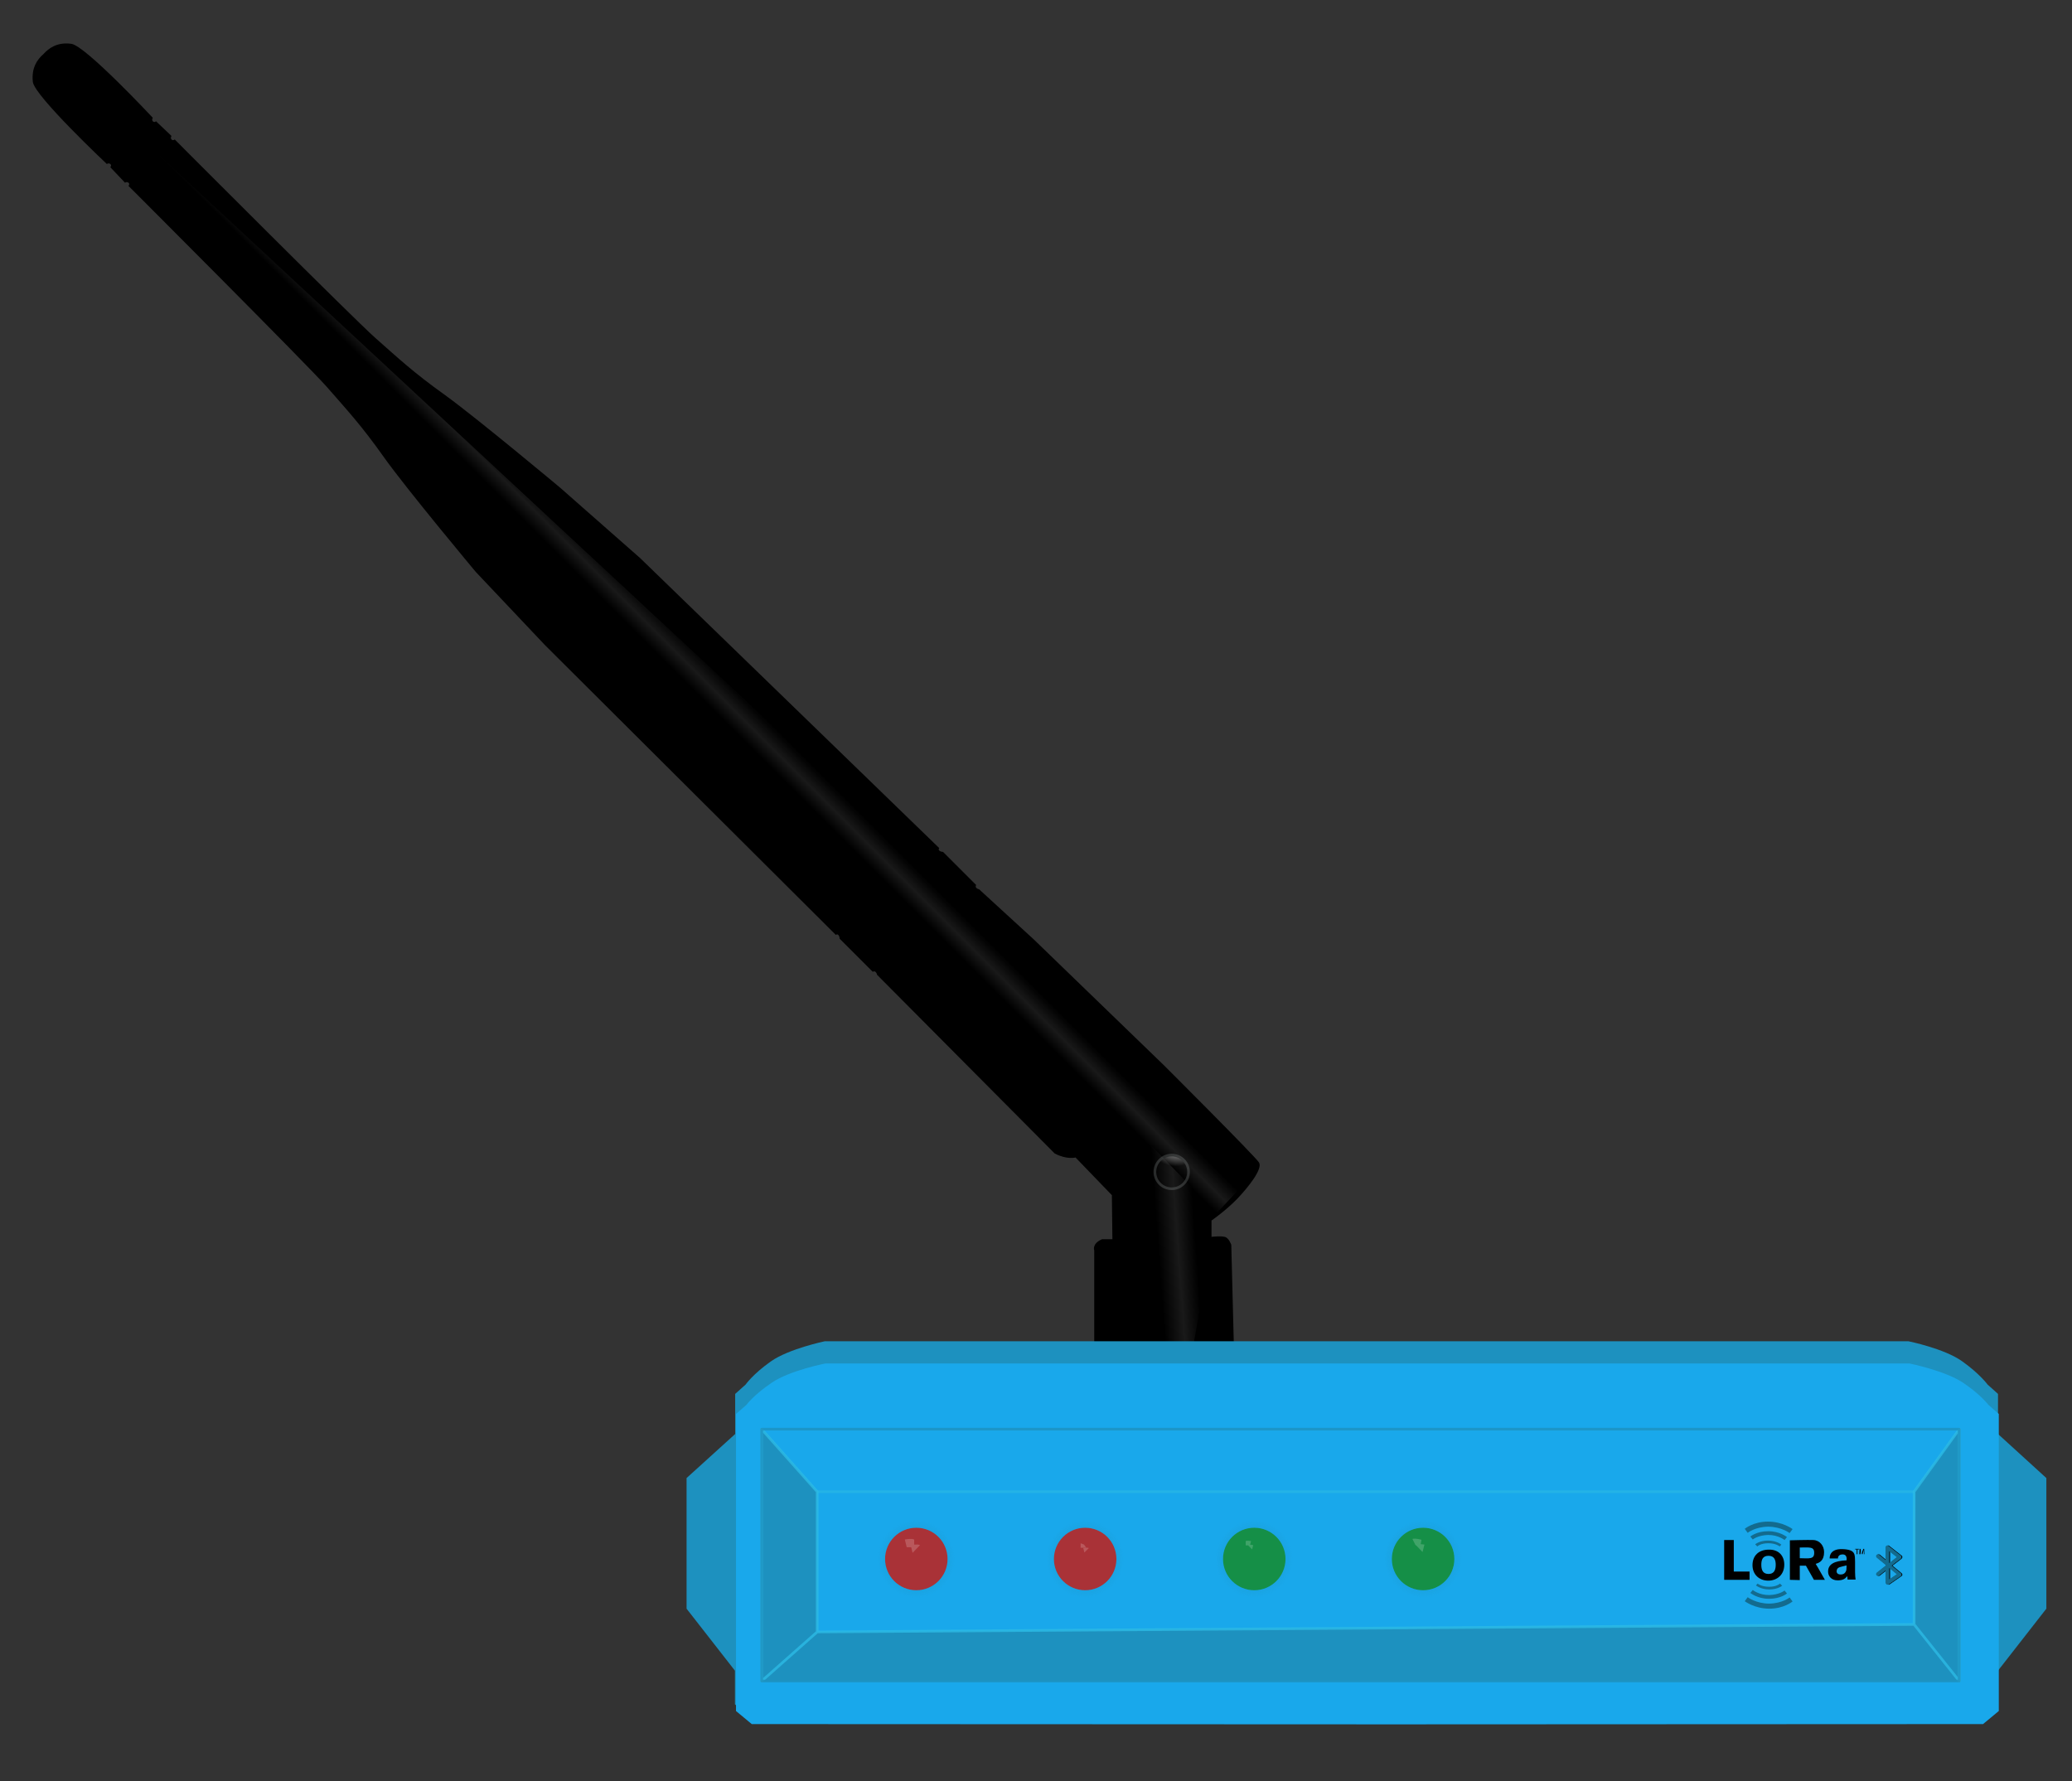 <?xml version="1.0" encoding="utf-8"?>
<!-- Generator: Adobe Illustrator 22.0.1, SVG Export Plug-In . SVG Version: 6.00 Build 0)  -->
<svg version="1.1" id="Layer_1" xmlns="http://www.w3.org/2000/svg" xmlns:xlink="http://www.w3.org/1999/xlink" x="0px" y="0px"
	 viewBox="0 0 775.6 666.8" style="enable-background:new 0 0 775.6 666.8;" xml:space="preserve">
<rect x="0" y="0" width="775.6" height="666.8" fill="#333333" stroke="none"/>
<style type="text/css">
	.st0{fill:url(#SVGID_1_);stroke:#262828;stroke-miterlimit:10;}
	.st1{fill:url(#SVGID_2_);}
	.st2{fill:url(#SVGID_3_);}
	.st3{fill:#1D91BF;}
	.st4{fill:#19A8EB;}
	.st5{opacity:0.8;fill:none;stroke:#2CBAE5;stroke-linejoin:round;stroke-miterlimit:10;}
	.st6{opacity:0.8;fill:none;stroke:#1D91BF;stroke-linejoin:round;stroke-miterlimit:10;}
	.st7{opacity:0.6;fill:none;stroke:#2CBAE5;stroke-linejoin:round;stroke-miterlimit:10;}
	.st8{fill:#A93237;}
	.st9{fill:url(#SVGID_4_);}
	.st10{fill:url(#SVGID_5_);}
	.st11{fill:#158F47;}
	.st12{fill:url(#SVGID_6_);}
	.st13{fill:url(#SVGID_7_);}
	.st14{opacity:0.47;}
	.st15{opacity:0.39;}
	.st16{fill:#FFFFFF;}
	.st17{fill:#136B8E;}
</style>
<g>
	<g id="Gateway_4_">
		<g id="Antena_16_">
			<path id="Antena_17_" d="M471.3,435.2c-1.4-2.3-35.8-36.6-35.8-36.6l-48.6-47l-20.4-18.7c0,0-0.7-0.1-1.1-0.6c-0.4-0.5,0-1,0-1
				L353,318.9c0,0-0.9,0-1.4-0.5c-0.5-0.5,0-0.9,0-0.9l-112-108.6l-30-26.4c0,0-31.1-26-43-34.6c-11.9-8.5-17.5-13.8-26-21.3
				c-8.5-7.5-75.2-74.4-75.2-74.4s-0.6,0.6-1.2,0c-0.5-0.6,0-1.3,0-1.3l-5.8-5.5c0,0-0.6,0.6-1.2,0c-0.5-0.6,0-1.3,0-1.3
				S32,17.1,26.7,16.4c-5.3-0.7-8.4,1.6-10.5,3.9l414.5,411.2L16.2,20.3c-2.3,2-4.5,5.2-3.9,10.4C13,36,40,61.4,40,61.4
				s0.6-0.5,1.3,0c0.6,0.5,0,1.2,0,1.2l5.5,5.8c0,0,0.6-0.5,1.3,0c0.6,0.5,0,1.2,0,1.2s66.8,66.8,74.3,75.3
				c7.4,8.5,12.7,14.1,21.2,26.1c8.5,12,34.5,43.1,34.5,43.1l26,27.5L312.9,350c0,0,0.4-0.5,0.9,0c0.5,0.5,0.5,1.4,0.5,1.4
				l12.4,12.4c0,0,0.5-0.4,1,0c0.5,0.4,0.6,1.1,0.6,1.1l66.5,66.9c4.6,2.4,7.8,1.5,7.8,1.5l13.6,14.1l0.2,16.5h-3.9
				c-3.9,1.7-2.9,4.2-2.9,4.2v37.7c17.9,2.9,31.7,2.7,40.7,1.8c7.6-0.7,11.6-1.8,11.6-1.8l-0.3-0.8l0.3,0l-1-39c0,0-0.9-2.7-2.5-3
				c-1.6-0.4-4.9,0-4.9,0v-6.1c0,0,5.2-3.6,9.5-8C467.3,444.4,472.7,437.6,471.3,435.2z"/>
			<radialGradient id="SVGID_1_" cx="440.122" cy="425.656" r="10.93" gradientUnits="userSpaceOnUse">
				<stop  offset="0" style="stop-color:#FCFCFC"/>
				<stop  offset="1" style="stop-color:#FCFCFC;stop-opacity:0"/>
			</radialGradient>
			<circle class="st0" cx="438.6" cy="438.7" r="6.3"/>
			<linearGradient id="SVGID_2_" gradientUnits="userSpaceOnUse" x1="245.603" y1="227.929" x2="237.338" y2="236.194">
				<stop  offset="0" style="stop-color:#FCFCFC;stop-opacity:0"/>
				<stop  offset="0.53" style="stop-color:#FCFCFC;stop-opacity:0.1"/>
				<stop  offset="1" style="stop-color:#FCFCFC;stop-opacity:0"/>
			</linearGradient>
			<polygon class="st1" points="18,19.4 15.7,22.4 454.3,455.3 469.5,439.2 			"/>
			<linearGradient id="SVGID_3_" gradientUnits="userSpaceOnUse" x1="433.441" y1="465.893" x2="447.615" y2="464.862">
				<stop  offset="0" style="stop-color:#FCFCFC;stop-opacity:0"/>
				<stop  offset="0.524" style="stop-color:#FCFCFC;stop-opacity:0.1"/>
				<stop  offset="1" style="stop-color:#FCFCFC;stop-opacity:0"/>
			</linearGradient>
			<polygon class="st2" points="429.5,427.4 455.5,454.1 446.7,503.7 429.8,503.7 			"/>
		</g>
		<g id="Gateway_6_">
			<path class="st3" d="M523.4,643.2l218.6-0.1l5.9-5.1v-12.6l18.1-23.2v-48.9l-18.1-16.5v-15l-3.9-3.5c0,0-2.8-3.9-9.5-8.7
				s-20.1-7.5-20.1-7.5H523.8h-0.3H308.7c0,0-13.4,2.8-20.1,7.5s-9.5,8.7-9.5,8.7l-3.9,3.5v15L257,553.3v48.9l18.1,23.2V638l5.9,5.1
				l240.4,0.1H523.4z"/>
		</g>
		<g id="Gateway_5_">
			<path class="st4" d="M523.7,645.5l218.6-0.1l5.9-4.9v-12.1v-84.8v-14.3l-3.9-3.4c0,0-2.8-3.8-9.5-8.3c-6.7-4.5-20.1-7.2-20.1-7.2
				H524.1h-0.3H309c0,0-13.4,2.6-20.1,7.2c-6.7,4.5-9.5,8.3-9.5,8.3l-3.9,3.4v14.3v84.8v12.1l5.9,4.9l240.4,0.1H523.7z"/>
		</g>
		<g id="iner_1_">
			<polygon class="st3" points="305.9,558.4 285.4,535 285.1,629.3 733.4,629.3 733.4,535 716.8,557.9 716.5,608.1 305.9,610.9 			
				"/>
			<polygon class="st5" points="733.4,535 716.5,558.4 716.5,608.1 305.9,610.9 305.9,558.4 285.1,535 285.1,629.3 305.9,610.9 
				716.5,608.1 733.4,629.3 			"/>
			<rect x="285.1" y="535" class="st6" width="448.3" height="94.3"/>
			<line class="st7" x1="716.5" y1="558.4" x2="305.9" y2="558.4"/>
			<g id="Leds_1_">
				<g>
					<circle class="st8" cx="343" cy="583.6" r="11.7"/>
					<radialGradient id="SVGID_4_" cx="342.966" cy="583.579" r="21.699" gradientUnits="userSpaceOnUse">
						<stop  offset="0" style="stop-color:#1D91BF"/>
						<stop  offset="0.601" style="stop-color:#1D91BF;stop-opacity:9.945840e-02"/>
						<stop  offset="0.668" style="stop-color:#1D91BF;stop-opacity:0"/>
					</radialGradient>
					<path class="st9" d="M343,571.9c6.5,0,11.7,5.2,11.7,11.7c0,6.5-5.2,11.7-11.7,11.7c-6.5,0-11.7-5.2-11.7-11.7
						C331.3,577.1,336.5,571.9,343,571.9 M343,561.9c-12,0-21.7,9.7-21.7,21.7c0,12,9.7,21.7,21.7,21.7s21.7-9.7,21.7-21.7
						C364.7,571.6,354.9,561.9,343,561.9L343,561.9z"/>
				</g>
				<g>
					<circle class="st8" cx="406.2" cy="583.6" r="11.7"/>
					<radialGradient id="SVGID_5_" cx="406.222" cy="583.579" r="21.699" gradientUnits="userSpaceOnUse">
						<stop  offset="0" style="stop-color:#1D91BF"/>
						<stop  offset="0.601" style="stop-color:#1D91BF;stop-opacity:9.945840e-02"/>
						<stop  offset="0.668" style="stop-color:#1D91BF;stop-opacity:0"/>
					</radialGradient>
					<path class="st10" d="M406.2,571.9c6.5,0,11.7,5.2,11.7,11.7c0,6.5-5.2,11.7-11.7,11.7c-6.5,0-11.7-5.2-11.7-11.7
						C394.5,577.1,399.8,571.9,406.2,571.9 M406.2,561.9c-12,0-21.7,9.7-21.7,21.7c0,12,9.7,21.7,21.7,21.7s21.7-9.7,21.7-21.7
						C427.9,571.6,418.2,561.9,406.2,561.9L406.2,561.9z"/>
				</g>
				<g>
					<circle class="st11" cx="469.5" cy="583.6" r="11.7"/>
					<radialGradient id="SVGID_6_" cx="469.477" cy="583.579" r="21.699" gradientUnits="userSpaceOnUse">
						<stop  offset="0" style="stop-color:#1D91BF"/>
						<stop  offset="0.601" style="stop-color:#1D91BF;stop-opacity:9.945840e-02"/>
						<stop  offset="0.668" style="stop-color:#1D91BF;stop-opacity:0"/>
					</radialGradient>
					<path class="st12" d="M469.5,571.9c6.5,0,11.7,5.2,11.7,11.7c0,6.5-5.2,11.7-11.7,11.7c-6.5,0-11.7-5.2-11.7-11.7
						C457.8,577.1,463,571.9,469.5,571.9 M469.5,561.9c-12,0-21.7,9.7-21.7,21.7c0,12,9.7,21.7,21.7,21.7s21.7-9.7,21.7-21.7
						C491.2,571.6,481.4,561.9,469.5,561.9L469.5,561.9z"/>
				</g>
				<g>
					<circle class="st11" cx="532.7" cy="583.6" r="11.7"/>
					<radialGradient id="SVGID_7_" cx="532.733" cy="583.579" r="21.699" gradientUnits="userSpaceOnUse">
						<stop  offset="0" style="stop-color:#1D91BF"/>
						<stop  offset="0.601" style="stop-color:#1D91BF;stop-opacity:9.945840e-02"/>
						<stop  offset="0.668" style="stop-color:#1D91BF;stop-opacity:0"/>
					</radialGradient>
					<path class="st13" d="M532.7,571.9c6.5,0,11.7,5.2,11.7,11.7c0,6.5-5.2,11.7-11.7,11.7S521,590,521,583.6
						C521,577.1,526.3,571.9,532.7,571.9 M532.7,561.9c-12,0-21.7,9.7-21.7,21.7c0,12,9.7,21.7,21.7,21.7s21.7-9.7,21.7-21.7
						C554.4,571.6,544.7,561.9,532.7,561.9L532.7,561.9z"/>
				</g>
			</g>
			<g class="st14">
				<g class="st15">
					<path class="st16" d="M338.7,576.3c0,0,2.4-0.5,3.5,0v2.9h-2.8L338.7,576.3z"/>
					<path class="st16" d="M341.6,581.3l-0.7-2.9c0,0,2.4-0.5,3.5,0"/>
				</g>
				<g class="st15">
					<path class="st16" d="M404.5,577.7c0,0,0.6,0.2,1.3,0.5l0.8,1.2h-2.1V577.7z"/>
					<path class="st16" d="M405.9,581.2l-0.4-1.7c0,0,1.4-0.3,2.1,0"/>
				</g>
				<g class="st15">
					<path class="st16" d="M532.1,576.4c0,0-2.3-0.7-3.4-0.3l1.1,2.2l1.8,0.9L532.1,576.4z"/>
					<path class="st16" d="M532.5,581l0.7-2.8c0,0-2.3-0.4-3.4,0"/>
				</g>
				<g class="st15">
					<path class="st16" d="M468.3,576.9c0,0-1.4-0.3-2,0v1.6h1.6L468.3,576.9z"/>
					<path class="st16" d="M468.7,580l0.4-1.6c0,0-1.4-0.3-2,0"/>
				</g>
			</g>
		</g>
	</g>
	<g id="LoRa-Full_9_">
		<g id="semnale_9_">
			<g>
				<path class="st17" d="M669.9,573.9c0,0-3.1-2.4-8.1-2.4c-4.9,0.1-7.6,2.3-7.6,2.3l-1.1-1.5c0,0,3.2-2.7,8.7-2.7
					c5.5,0,9.2,2.8,9.2,2.8L669.9,573.9z"/>
				<path class="st17" d="M668,576.5c0,0-2.3-1.9-6.1-1.9c-3.9,0.1-5.8,1.7-5.8,1.7l-0.9-1.1c0,0,2.3-2,6.7-2s7,2.2,7,2.2L668,576.5
					z"/>
				<path class="st17" d="M666.2,578.9c0,0-1.4-1.2-4.3-1.2c-2.9,0-4.1,1.2-4.1,1.2l-0.8-0.8c0,0,1.6-1.4,4.8-1.4s5,1.5,5,1.5
					L666.2,578.9z"/>
			</g>
			<g>
				<path class="st17" d="M654.2,597.9c0,0,3.1,2.4,8.1,2.4c4.9-0.1,7.6-2.3,7.6-2.3l1.1,1.5c0,0-3.2,2.7-8.7,2.7
					c-5.5,0-9.2-2.8-9.2-2.8L654.2,597.9z"/>
				<path class="st17" d="M656.1,595.2c0,0,2.3,1.9,6.1,1.9c3.9-0.1,5.8-1.7,5.8-1.7l0.9,1.1c0,0-2.3,2-6.7,2s-7-2.2-7-2.2
					L656.1,595.2z"/>
				<path class="st17" d="M657.9,592.8c0,0,1.4,1.2,4.3,1.2c2.9,0,4.1-1.2,4.1-1.2l0.8,0.8c0,0-1.6,1.4-4.8,1.4c-3.2,0-5-1.5-5-1.5
					L657.9,592.8z"/>
			</g>
		</g>
		<g id="LoRa_9_">
			<path d="M645.4,576.5h3.6v11.8h5.9v3.1h-9.5V576.5z"/>
			<path d="M667.9,585.7c0,3.9-2.8,6-6,6c-3.4,0-5.9-2.3-5.9-5.8c0-3.5,2.3-5.8,6.1-5.8C665.8,580,667.9,582.4,667.9,585.7z
				 M659.3,585.8c0,2.2,0.8,3.4,2.7,3.4c1.7,0,2.7-1,2.7-3.4c0-1.8-0.5-3.4-2.7-3.4C659.8,582.4,659.3,583.9,659.3,585.8z"/>
			<path d="M670.1,576.6c0,0,6.9-0.2,8.7-0.1c2.4,0.1,4,2.2,4,4.5c0,3.2-1.7,4-3.1,4.4v0.1c0.8,1.2,3,5.3,3.4,5.9h-4.1
				c-0.2-0.4-3-5.3-3-5.3l-2.3,0v5.4l-3.7-0.1V576.6z M673.7,583.3c3.7,0.1,5.4,0.4,5.4-2c0-2.4-1.7-2-5.4-2V583.3z"/>
			<path d="M691.6,591.4l-0.1-1.3h-0.1c-0.7,0.9-1.6,1.5-3.5,1.5c-2.5,0-3.6-1.7-3.6-3.3c0-2.8,2.4-4,6.9-4.2c0,0,0.5-2.4-1.7-2.2
				c-1.6,0.1-1.5,1.5-1.5,1.5h-3.1c0,0-0.4-3.7,4.8-3.5c5,0.2,4.6,2,4.7,4.8v3.8c0,1.1,0.1,2.2,0.2,2.8H691.6z M691.2,586
				c-2.1,0.6-3.5,0.5-3.7,2c-0.1,0.9,0.5,1.4,1.5,1.4c1.3,0,1.8-0.7,2.1-1.5C691.2,587.7,691.2,586,691.2,586z"/>
		</g>
		<g id="TM_9_">
			<path d="M695,580h-0.6v-0.2h1.5v0.2h-0.6v1.8H695V580z"/>
			<path d="M697.7,580.9c0-0.3,0-0.6,0-0.8h0c-0.1,0.2-0.1,0.5-0.2,0.7l-0.3,1h-0.2l-0.3-0.9c-0.1-0.3-0.2-0.5-0.2-0.8h0
				c0,0.2,0,0.6,0,0.9l-0.1,0.8H696l0.1-2h0.3l0.3,1c0.1,0.2,0.1,0.5,0.2,0.7h0c0.1-0.2,0.1-0.4,0.2-0.7l0.4-1h0.3l0.1,2h-0.2
				L697.7,580.9z"/>
		</g>
	</g>
	<path d="M706.8,593.2c-0.1,0-0.2,0-0.3-0.1c-0.2-0.1-0.4-0.4-0.4-0.6v-4.6l-2.4,1.9c-0.3,0.2-0.7,0.2-1-0.1c-0.2-0.3-0.2-0.7,0.1-1
		l3.3-2.6v-0.3l-3.3-2.7c-0.3-0.2-0.3-0.7-0.1-1s0.7-0.3,1-0.1l2.4,2v-4.8c0-0.3,0.2-0.5,0.4-0.6s0.5-0.1,0.7,0.1l4.6,3.6
		c0.2,0.1,0.3,0.3,0.3,0.6c0,0.2-0.1,0.4-0.3,0.6l-3.4,2.6l3.4,2.8c0.2,0.1,0.3,0.4,0.3,0.6c0,0.2-0.1,0.4-0.3,0.5l-4.6,3.2
		C707.1,593.2,706.9,593.2,706.8,593.2z M707.5,587v4.2l2.8-1.9L707.5,587z M707.5,580.7v4.4l2.8-2.2L707.5,580.7z"/>
	<path class="st17" d="M706.5,593.2c-0.1,0-0.2,0-0.3-0.1c-0.2-0.1-0.4-0.4-0.4-0.6v-4.6l-2.4,1.9c-0.3,0.2-0.7,0.2-1-0.1
		c-0.2-0.3-0.2-0.7,0.1-1l3.3-2.6v-0.3l-3.3-2.7c-0.3-0.2-0.3-0.7-0.1-1c0.2-0.3,0.7-0.3,1-0.1l2.4,2v-4.8c0-0.3,0.2-0.5,0.4-0.6
		s0.5-0.1,0.7,0.1l4.6,3.6c0.2,0.1,0.3,0.3,0.3,0.6c0,0.2-0.1,0.4-0.3,0.6l-3.4,2.6l3.4,2.8c0.2,0.1,0.3,0.4,0.3,0.6
		c0,0.2-0.1,0.4-0.3,0.5l-4.6,3.2C706.8,593.2,706.7,593.2,706.5,593.2z M707.2,587v4.2l2.8-1.9L707.2,587z M707.2,580.7v4.4
		l2.8-2.2L707.2,580.7z"/>
</g>
</svg>
